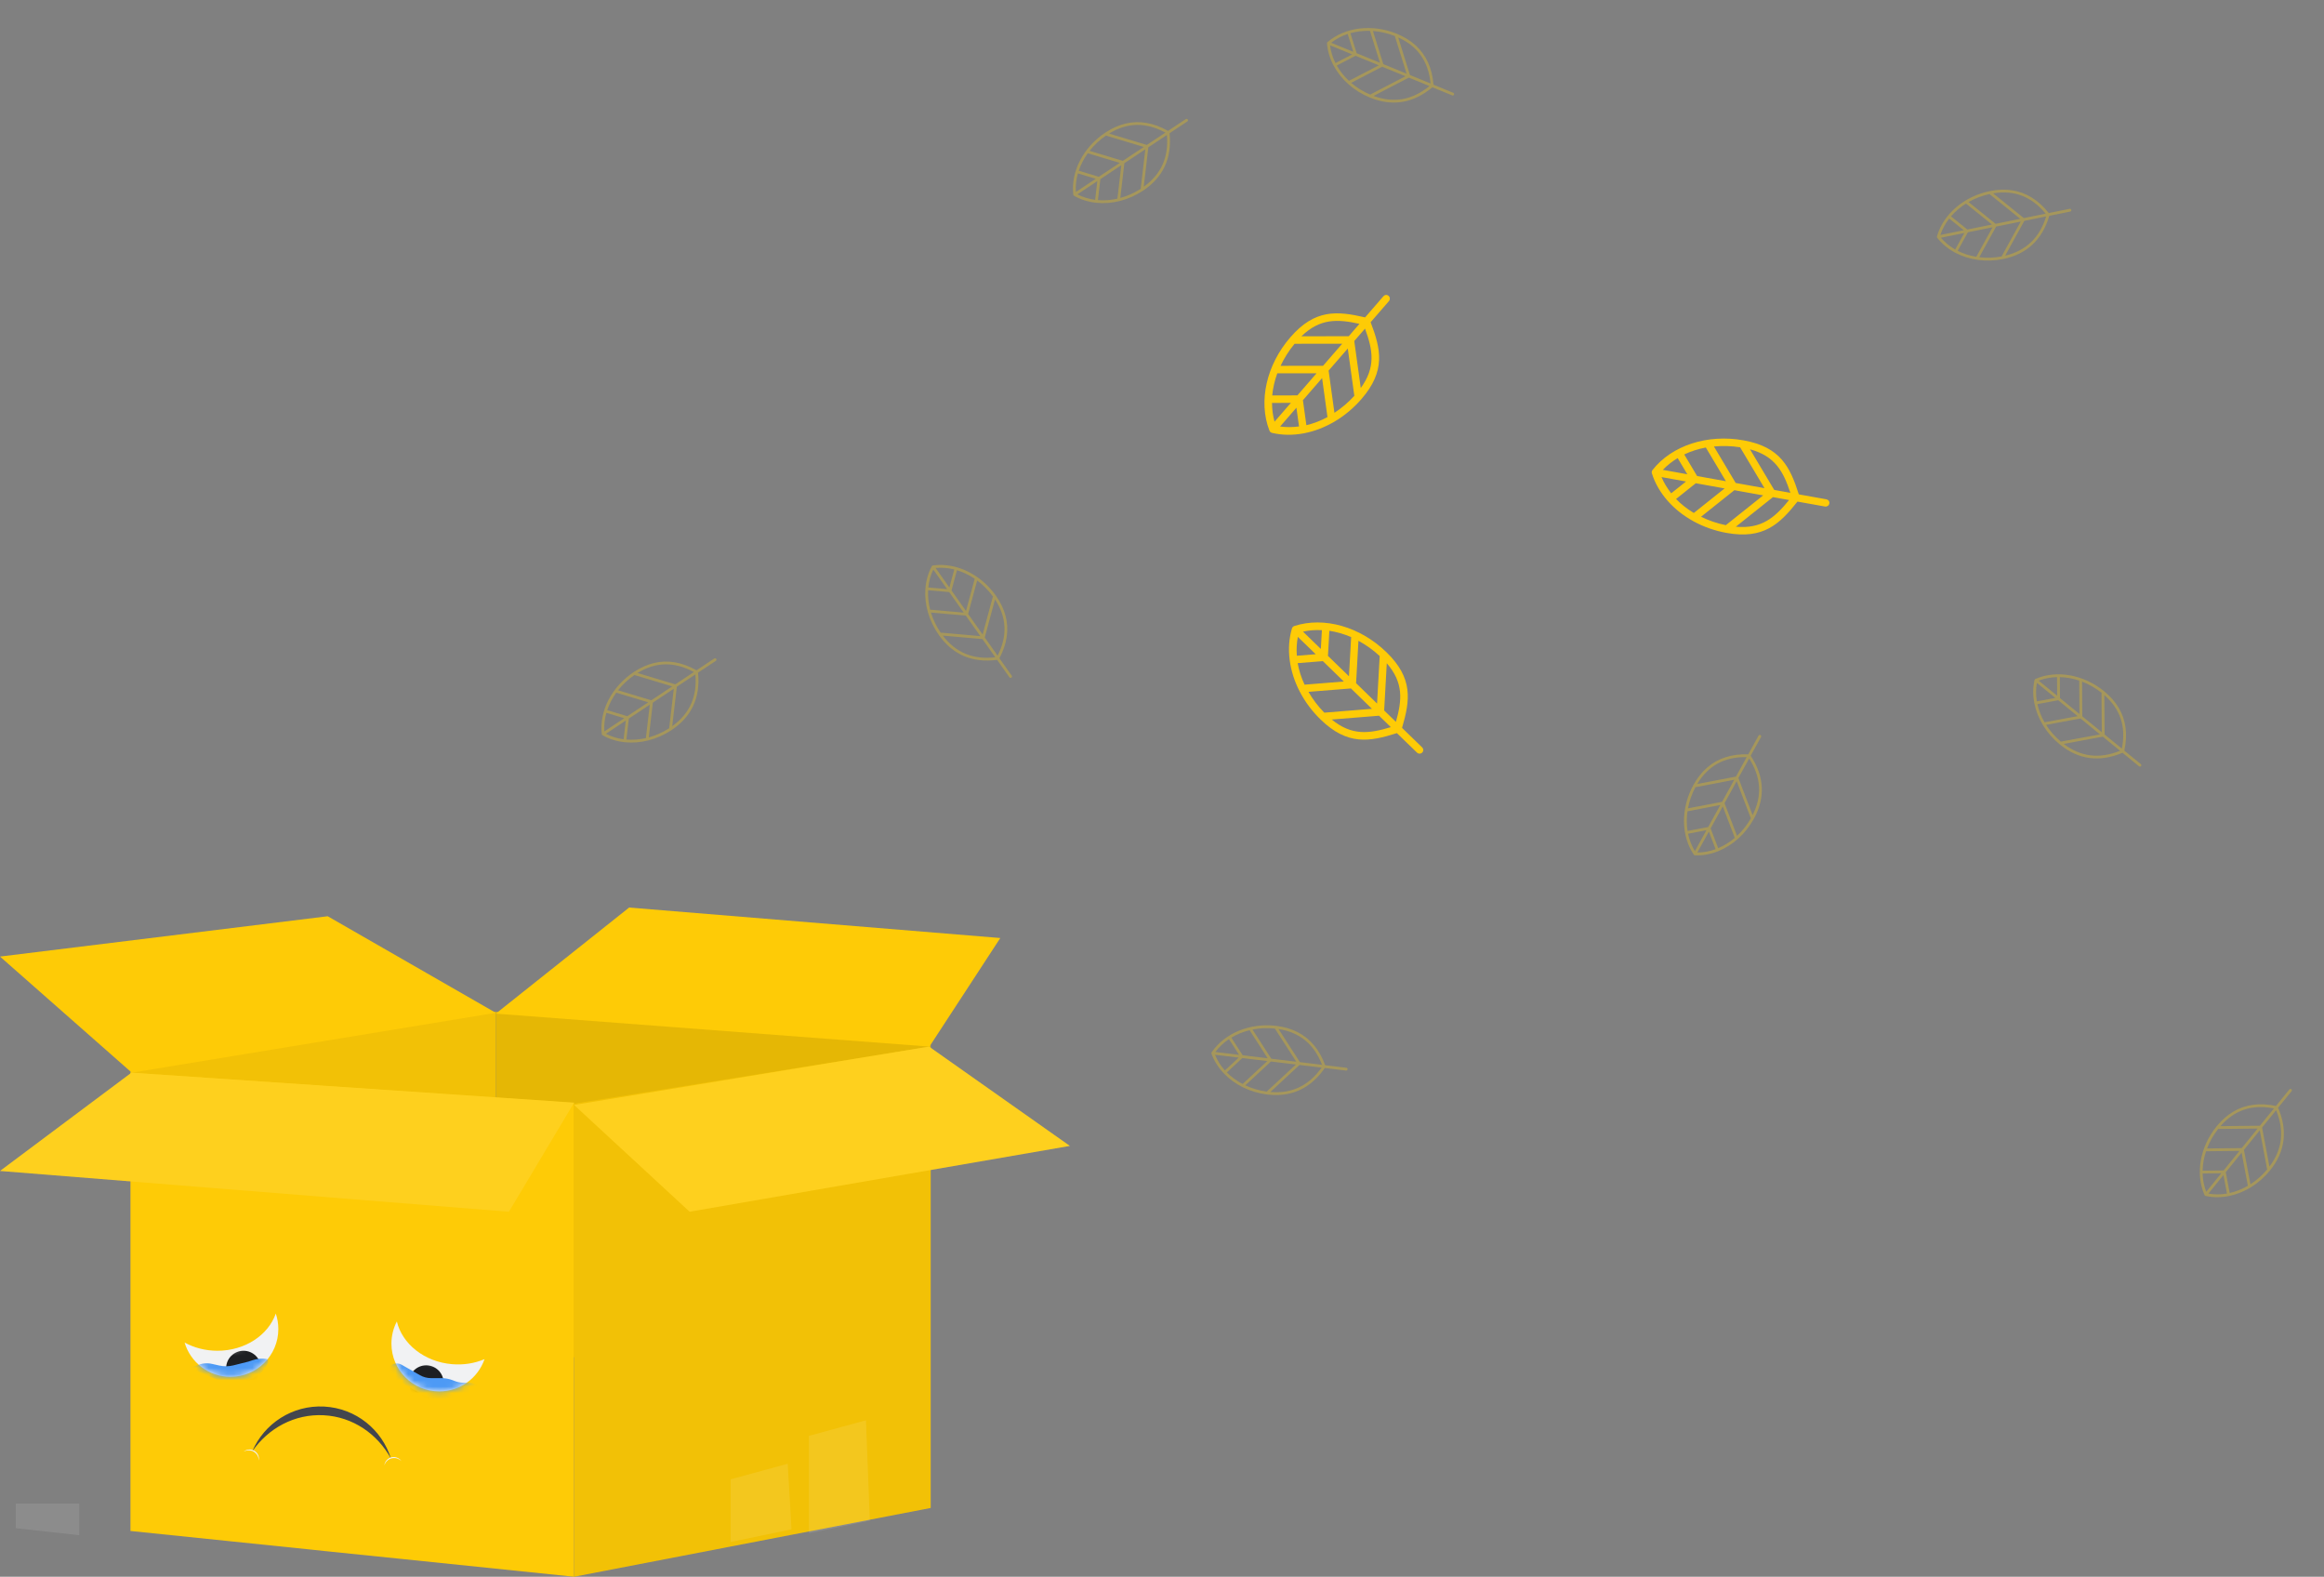 <svg width="373" height="253" viewBox="0 0 373 253" fill="none" xmlns="http://www.w3.org/2000/svg">
<rect x="0" y="0" width="373" height="253" fill="#808080" stroke="none"/>
<path opacity="0.1" d="M12.716 241.252V246.333L2.542 245.214V241.252H12.716Z" fill="white"/>
<path d="M20.938 171.945L79.572 162.358V218.138L23.862 215.207L20.938 171.945Z" fill="#FECB06"/>
<path opacity="0.05" d="M20.938 171.945L79.572 162.358V218.138L23.862 215.207L20.938 171.945Z" fill="black"/>
<path d="M79.574 162.358L149.377 167.645L145.514 216.187L79.574 218.138V162.358Z" fill="#FECB06"/>
<path opacity="0.1" d="M79.574 162.358L149.377 167.645L145.514 216.187L79.574 218.138V162.358Z" fill="black"/>
<path d="M100.972 145.624L79.574 162.648L149.172 167.935L160.546 150.513L100.972 145.624Z" fill="#FECB06"/>
<path d="M0 153.49L52.595 147.019L79.575 162.514L21.153 172.12L0 153.49Z" fill="#FECB06"/>
<path d="M92.136 176.999V253L64.781 250.179L52.882 248.959L49.256 248.577L37.364 247.35L20.938 245.657V172.119L79.327 176.115L92.136 176.999Z" fill="#FECB06"/>
<path d="M149.376 167.936V241.965L127.447 246.192L116.782 248.248L92.138 253V177.091L149.376 167.936Z" fill="#FECB06"/>
<path opacity="0.05" d="M149.376 167.936V241.965L127.447 246.192L116.782 248.248L92.138 253V177.091L149.376 167.936Z" fill="black"/>
<path d="M0 187.891L21.098 172.119L92.14 176.93L81.682 194.431L0 187.891Z" fill="#FECB06"/>
<path opacity="0.1" d="M0 187.891L21.098 172.119L92.14 176.93L81.682 194.431L0 187.891Z" fill="white"/>
<path d="M149.114 167.936L92.138 177.297L110.682 194.431L171.713 183.871L149.114 167.936Z" fill="#FECB06"/>
<path opacity="0.1" d="M149.114 167.936L92.138 177.297L110.682 194.431L171.713 183.871L149.114 167.936Z" fill="white"/>
<path opacity="0.1" d="M127.041 245.391L117.269 247.423V237.37L126.422 234.872L127.041 245.391Z" fill="white"/>
<path opacity="0.1" d="M139.604 243.996L129.832 246.028V230.398L138.986 227.899L139.604 243.996Z" fill="white"/>
<path fill-rule="evenodd" clip-rule="evenodd" d="M44.264 210.776C43.058 214.226 39.322 216.741 34.9 216.741C32.958 216.741 31.148 216.256 29.627 215.419C30.562 218.601 33.507 220.924 36.995 220.924C41.236 220.924 44.673 217.49 44.673 213.254C44.673 212.387 44.529 211.553 44.264 210.776Z" fill="#F1F2F3"/>
<mask id="mask0_23139_34924" style="mask-type:alpha" maskUnits="userSpaceOnUse" x="29" y="210" width="16" height="11">
<path fill-rule="evenodd" clip-rule="evenodd" d="M44.264 210.776C43.058 214.226 39.322 216.741 34.9 216.741C32.958 216.741 31.148 216.256 29.627 215.419C30.562 218.601 33.507 220.924 36.995 220.924C41.236 220.924 44.673 217.49 44.673 213.254C44.673 212.387 44.529 211.553 44.264 210.776Z" fill="white"/>
</mask>
<g mask="url(#mask0_23139_34924)">
<ellipse cx="39.087" cy="219.532" rx="2.792" ry="2.789" fill="#1D1F22"/>
<path d="M30.244 219.365L30.128 219.365L34.508 221.228C35.127 221.492 35.789 221.627 36.454 221.627L38.546 221.627C40.444 221.627 42.147 220.526 42.931 218.792L43.027 218.579L43.027 218.314C43.027 218.186 42.934 218.077 42.809 218.058C42.045 217.943 41.27 218.011 40.546 218.254L39.875 218.479L37.448 219.086C36.713 219.269 35.942 219.277 35.194 219.109L34.035 218.849C33.254 218.673 32.446 218.747 31.721 219.06C31.256 219.261 30.754 219.364 30.244 219.365Z" fill="#4D9AF5"/>
</g>
<path fill-rule="evenodd" clip-rule="evenodd" d="M63.695 212.042C64.556 215.641 68.101 218.522 72.56 218.894C74.431 219.051 76.217 218.745 77.767 218.086C76.731 221.099 73.87 223.264 70.503 223.264C66.262 223.264 62.824 219.83 62.824 215.594C62.824 214.312 63.139 213.104 63.695 212.042Z" fill="#F1F2F3"/>
<mask id="mask1_23139_34924" style="mask-type:alpha" maskUnits="userSpaceOnUse" x="62" y="211" width="17" height="13">
<path fill-rule="evenodd" clip-rule="evenodd" d="M64.229 211.164C64.465 215.574 68.119 219.078 72.594 219.078C74.67 219.078 76.57 218.323 78.034 217.073C77.343 220.601 74.232 223.262 70.499 223.262C66.258 223.262 62.821 219.828 62.821 215.592C62.821 213.943 63.342 212.415 64.229 211.164Z" fill="white"/>
</mask>
<g mask="url(#mask1_23139_34924)">
<ellipse rx="2.792" ry="2.789" transform="matrix(-1 0 0 1 68.407 221.867)" fill="#1D1F22"/>
<path d="M74.266 221.868L75.329 221.912C76.812 221.972 77.982 223.191 77.982 224.675H70.639C69.751 224.675 68.878 224.438 68.111 223.989L62.032 220.426C62.032 219.164 63.395 218.372 64.492 218.998L67.407 220.662C67.949 220.971 68.563 221.134 69.188 221.134H70.856C71.467 221.134 72.072 221.246 72.641 221.464L73.04 221.616C73.432 221.766 73.846 221.851 74.266 221.868Z" fill="#4D9AF5"/>
</g>
<path fill-rule="evenodd" clip-rule="evenodd" d="M62.748 234.043C60.591 230.085 56.623 227.333 51.957 227.088C47.285 226.842 43.043 229.171 40.483 232.89C42.38 228.438 46.911 225.426 52.029 225.695C57.14 225.964 61.324 229.425 62.748 234.043Z" fill="#43464E"/>
<path fill-rule="evenodd" clip-rule="evenodd" d="M61.686 235.136C61.854 234.598 62.27 234.163 62.835 234.012C63.413 233.857 64.005 234.039 64.421 234.439C64.07 233.932 63.425 233.674 62.794 233.843C62.175 234.008 61.75 234.536 61.686 235.136Z" fill="#F1F2F3"/>
<path fill-rule="evenodd" clip-rule="evenodd" d="M39.099 232.928C39.6 232.661 40.209 232.644 40.719 232.938C41.236 233.237 41.527 233.782 41.538 234.359C41.649 233.751 41.376 233.113 40.81 232.786C40.25 232.464 39.57 232.541 39.099 232.928Z" fill="#F1F2F3"/>
<path d="M203.737 69.079L203.74 69.081C203.745 69.091 203.745 69.097 203.75 69.107C203.787 69.208 203.853 69.289 203.933 69.351C203.994 69.399 204.071 69.435 204.154 69.457C205.788 69.844 207.511 69.856 209.224 69.536C209.237 69.534 209.245 69.539 209.254 69.535C209.267 69.533 209.28 69.525 209.293 69.523C212.649 68.882 215.966 66.967 218.506 64.035C222.428 59.516 221.644 56.037 219.986 51.703L222.916 48.323C223.137 48.069 223.116 47.692 222.87 47.477C222.604 47.24 222.248 47.294 222.027 47.548L219.097 50.928C214.588 49.881 211.039 49.585 207.114 54.108C203.256 58.545 201.932 64.416 203.737 69.078L203.737 69.079ZM204.158 64.65L207.183 64.646L204.565 67.663C204.296 66.697 204.162 65.686 204.158 64.65L204.158 64.65ZM205.004 59.903L211.308 59.895L208.231 63.443L204.19 63.45C204.303 62.271 204.574 61.076 205.004 59.903L205.004 59.903ZM207.781 55.161L215.425 55.149L212.35 58.693L205.53 58.702C206.113 57.468 206.859 56.27 207.781 55.161L207.781 55.161ZM214.174 66.236L213.24 59.468L216.317 55.921L217.369 63.512C216.4 64.584 215.319 65.492 214.174 66.236L214.174 66.236ZM209.673 68.227L209.117 64.216L212.194 60.668L213.06 66.925C211.965 67.515 210.823 67.956 209.673 68.227L209.673 68.227ZM205.455 68.438L208.075 65.418L208.492 68.426C207.467 68.566 206.45 68.569 205.455 68.438L205.455 68.438ZM218.401 62.261L217.358 54.719L219.082 52.731C220.353 56.175 220.833 58.914 218.401 62.261L218.401 62.261ZM218.193 51.962L216.47 53.95L208.873 53.962C211.854 51.078 214.623 51.176 218.193 51.962L218.193 51.962Z" fill="#FECB06"/>
<path d="M207.761 100.441L207.758 100.444C207.748 100.448 207.741 100.448 207.732 100.452C207.628 100.484 207.544 100.545 207.477 100.621C207.426 100.68 207.385 100.754 207.359 100.835C206.879 102.443 206.769 104.161 206.991 105.887C206.992 105.901 206.986 105.908 206.99 105.917C206.991 105.93 206.999 105.943 207 105.956C207.449 109.34 209.174 112.757 211.96 115.457C216.254 119.626 219.776 119.042 224.201 117.635L227.413 120.75C227.655 120.985 228.033 120.985 228.262 120.752C228.513 120.501 228.48 120.142 228.238 119.907L225.027 116.793C226.331 112.356 226.828 108.833 222.531 104.662C218.317 100.562 212.524 98.907 207.761 100.441L207.761 100.441ZM212.163 101.114L211.994 104.13L209.129 101.348C210.109 101.135 211.127 101.058 212.163 101.114L212.163 101.114ZM216.86 102.227L216.508 108.515L213.137 105.243L213.361 101.213C214.533 101.393 215.711 101.732 216.86 102.227L216.86 102.227ZM221.441 105.267L221.017 112.89L217.651 109.622L218.029 102.821C219.23 103.472 220.385 104.284 221.441 105.267L221.441 105.267ZM210.007 111.012L216.825 110.465L220.195 113.736L212.548 114.353C211.532 113.325 210.686 112.196 210.007 111.012L210.007 111.012ZM208.274 106.409L212.315 106.083L215.685 109.354L209.382 109.861C208.854 108.735 208.479 107.572 208.274 106.409L208.274 106.409ZM208.303 102.191L211.172 104.976L208.142 105.22C208.061 104.19 208.116 103.176 208.303 102.191L208.303 102.191ZM213.74 115.454L221.337 114.843L223.226 116.675C219.711 117.747 216.946 118.069 213.74 115.454L213.74 115.454ZM224.045 115.832L222.156 114.001L222.577 106.424C225.29 109.561 225.034 112.317 224.045 115.832L224.045 115.832Z" fill="#FECB06"/>
<path d="M265.239 75.403L265.239 75.408C265.233 75.417 265.227 75.421 265.222 75.429C265.154 75.513 265.117 75.611 265.105 75.711C265.095 75.789 265.103 75.873 265.127 75.955C265.628 77.556 266.498 79.042 267.648 80.35C267.657 80.36 267.655 80.369 267.664 80.375C267.672 80.385 267.686 80.392 267.694 80.402C269.96 82.957 273.302 84.828 277.123 85.512C283.015 86.572 285.61 84.122 288.493 80.485L292.899 81.275C293.231 81.335 293.544 81.125 293.604 80.803C293.671 80.455 293.444 80.176 293.112 80.116L288.706 79.326C287.305 74.918 285.747 71.719 279.85 70.659C274.061 69.612 268.331 71.473 265.239 75.404L265.239 75.403ZM269.266 73.504L270.814 76.099L266.881 75.392C267.575 74.668 268.376 74.037 269.266 73.504L269.266 73.504ZM273.784 71.806L277.01 77.216L272.385 76.385L270.316 72.918C271.388 72.413 272.555 72.036 273.784 71.806L273.784 71.806ZM279.284 71.769L283.198 78.328L278.577 77.497L275.086 71.645C276.447 71.515 277.859 71.544 279.284 71.769L279.284 71.769ZM273.016 82.916L278.364 78.657L282.989 79.488L276.993 84.268C275.575 83.983 274.241 83.519 273.017 82.916L273.016 82.916ZM269.004 80.067L272.173 77.54L276.798 78.372L271.854 82.311C270.787 81.672 269.825 80.916 269.004 80.067L269.004 80.067ZM266.668 76.552L270.606 77.26L268.229 79.154C267.585 78.345 267.064 77.473 266.668 76.552L266.668 76.552ZM278.596 84.516L284.556 79.769L287.147 80.233C284.831 83.084 282.719 84.895 278.596 84.516L278.596 84.516ZM287.354 79.078L284.763 78.613L280.873 72.095C284.878 73.182 286.208 75.611 287.354 79.078L287.354 79.078Z" fill="#FECB06"/>
<path opacity="0.3" d="M149.666 90.752C149.656 90.756 149.642 90.76 149.634 90.766C149.631 90.768 149.629 90.767 149.626 90.77C149.623 90.772 149.622 90.774 149.62 90.775C149.613 90.782 149.606 90.79 149.597 90.798C149.588 90.807 149.577 90.816 149.571 90.826C149.567 90.833 149.565 90.837 149.56 90.842C149.559 90.844 149.556 90.845 149.556 90.847C148.965 91.938 148.627 93.154 148.526 94.418C148.525 94.426 148.521 94.433 148.521 94.44C148.52 94.449 148.523 94.46 148.524 94.47C148.338 96.954 149.076 99.619 150.692 101.906C152.929 105.068 156.072 106.402 160.034 105.881L162.01 108.679C162.082 108.78 162.225 108.806 162.328 108.734C162.409 108.678 162.442 108.58 162.419 108.492C162.412 108.466 162.4 108.444 162.385 108.421L160.407 105.625C161.645 103.28 161.975 100.99 161.383 98.785C161.09 97.694 160.574 96.624 159.835 95.577C157.383 92.11 153.414 90.21 149.726 90.734C149.722 90.735 149.721 90.737 149.717 90.736L149.7 90.741C149.688 90.74 149.677 90.747 149.666 90.752L149.666 90.752ZM153.154 91.376L152.375 94.261L150.167 91.139C151.159 91.044 152.168 91.126 153.154 91.376L153.154 91.376ZM149.793 91.399L152.001 94.522L148.996 94.258C149.096 93.253 149.364 92.288 149.793 91.399L149.793 91.399ZM148.963 94.708L152.341 95.004L154.668 98.294L149.286 97.823C149.018 96.781 148.909 95.73 148.963 94.708L148.963 94.708ZM159.329 95.813L157.71 101.807L155.383 98.518L156.834 93.146C157.783 93.849 158.646 94.716 159.375 95.725C159.356 95.749 159.338 95.778 159.329 95.813L159.329 95.813ZM151.091 101.518C151.057 101.514 151.024 101.521 150.992 101.534C150.284 100.508 149.756 99.408 149.415 98.288L155.009 98.778L157.336 102.068L151.091 101.518ZM151.325 101.991L157.675 102.547L159.737 105.461C156.174 105.87 153.414 104.73 151.325 101.991L151.325 101.991ZM160.113 105.204L158.053 102.288L159.7 96.191C161.584 99.07 161.722 102.027 160.113 105.204L160.113 105.204ZM156.439 92.867C156.438 92.868 156.438 92.868 156.438 92.869L155.042 98.035L152.715 94.744L153.593 91.501C154.581 91.801 155.543 92.262 156.439 92.867L156.439 92.867Z" fill="#FECB06"/>
<path opacity="0.3" d="M194.442 168.909C194.439 168.92 194.432 168.932 194.431 168.942C194.431 168.946 194.429 168.947 194.429 168.951C194.429 168.954 194.43 168.957 194.429 168.958C194.429 168.969 194.43 168.979 194.43 168.991C194.431 169.004 194.43 169.017 194.434 169.029C194.436 169.036 194.438 169.041 194.439 169.048C194.439 169.05 194.438 169.053 194.439 169.054C194.853 170.224 195.53 171.29 196.402 172.212C196.406 172.218 196.409 172.226 196.414 172.23C196.42 172.238 196.43 172.242 196.438 172.249C198.159 174.052 200.633 175.291 203.415 175.627C207.263 176.09 210.362 174.655 212.631 171.37L216.035 171.781C216.158 171.796 216.273 171.706 216.289 171.582C216.301 171.485 216.251 171.394 216.169 171.353C216.146 171.341 216.121 171.334 216.094 171.33L212.691 170.921C211.78 168.431 210.3 166.652 208.265 165.612C207.258 165.097 206.118 164.763 204.845 164.609C200.625 164.101 196.553 165.768 194.469 168.853C194.467 168.856 194.468 168.858 194.465 168.861L194.457 168.877C194.449 168.885 194.446 168.897 194.442 168.909L194.442 168.909ZM197.245 166.742L198.865 169.254L195.066 168.797C195.661 167.999 196.398 167.305 197.245 166.742L197.245 166.742ZM195.008 169.249L198.808 169.706L196.597 171.757C195.918 171.009 195.381 170.163 195.008 169.249L195.008 169.249ZM196.909 172.083L199.395 169.778L203.398 170.259L199.44 173.932C198.486 173.432 197.633 172.808 196.909 172.083L196.909 172.083ZM204.68 165.142L208.047 170.361L204.044 169.879L201.027 165.202C202.185 164.97 203.408 164.912 204.647 165.048C204.651 165.079 204.66 165.111 204.68 165.142L204.68 165.142ZM203.394 175.072C203.369 175.094 203.352 175.124 203.339 175.156C202.103 174.992 200.932 174.646 199.871 174.148L203.987 170.331L207.99 170.812L203.394 175.072ZM203.903 175.215L208.573 170.882L212.12 171.308C210.035 174.223 207.338 175.504 203.903 175.215L203.903 175.215ZM212.181 170.857L208.634 170.428L205.21 165.12C208.612 165.655 210.901 167.534 212.181 170.857L212.181 170.857ZM200.555 165.308C200.554 165.309 200.554 165.309 200.556 165.31L203.457 169.808L199.452 169.326L197.632 166.501C198.517 165.97 199.504 165.566 200.555 165.308L200.555 165.308Z" fill="#FECB06"/>
<path opacity="0.3" d="M353.864 191.818C353.871 191.826 353.878 191.838 353.886 191.844C353.889 191.847 353.888 191.849 353.892 191.851C353.895 191.853 353.897 191.854 353.898 191.855C353.907 191.86 353.917 191.865 353.927 191.872C353.938 191.878 353.949 191.886 353.961 191.889C353.968 191.891 353.973 191.892 353.979 191.895C353.981 191.895 353.983 191.898 353.985 191.898C355.197 192.171 356.46 192.166 357.706 191.92C357.714 191.92 357.721 191.922 357.728 191.92C357.737 191.918 357.747 191.913 357.757 191.909C360.201 191.415 362.569 189.983 364.335 187.811C366.776 184.803 367.211 181.42 365.636 177.751L367.798 175.093C367.876 174.997 367.861 174.852 367.765 174.772C367.689 174.71 367.585 174.705 367.506 174.751C367.484 174.765 367.465 174.782 367.447 174.803L365.288 177.462C362.693 176.906 360.398 177.21 358.433 178.376C357.46 178.953 356.569 179.739 355.76 180.733C353.083 184.03 352.326 188.36 353.83 191.765C353.832 191.768 353.834 191.769 353.835 191.773L353.844 191.788C353.846 191.799 353.856 191.808 353.864 191.818L353.864 191.818ZM353.52 188.294L356.512 188.262L354.101 191.231C353.741 190.303 353.547 189.31 353.52 188.294L353.52 188.294ZM354.453 191.52L356.864 188.551L357.424 191.513C356.428 191.689 355.426 191.692 354.453 191.52L354.453 191.52ZM357.867 191.422L357.238 188.093L359.777 184.965L360.781 190.268C359.85 190.808 358.866 191.197 357.867 191.423L357.867 191.422ZM356.124 181.156L362.34 181.089L359.8 184.217L354.23 184.277C354.65 183.174 355.252 182.109 356.028 181.135C356.055 181.147 356.088 181.157 356.124 181.156L356.124 181.156ZM363.853 187.532C363.859 187.566 363.875 187.596 363.895 187.623C363.098 188.582 362.182 189.387 361.194 190.019L360.152 184.506L362.692 181.379L363.853 187.532ZM364.246 187.179L363.062 180.922L365.312 178.151C366.671 181.466 366.32 184.428 364.245 187.179L364.246 187.179ZM364.962 177.859L362.71 180.629L356.388 180.697C358.653 178.105 361.465 177.172 364.962 177.859L364.962 177.859ZM354.068 184.732C354.069 184.733 354.069 184.733 354.071 184.732L359.427 184.676L356.885 187.804L353.522 187.839C353.544 186.807 353.727 185.758 354.068 184.732L354.068 184.732Z" fill="#FECB06"/>
<path opacity="0.3" d="M213.023 6.801C213.017 6.81 213.008 6.821 213.004 6.83C213.003 6.833 213.001 6.833 212.999 6.837C212.998 6.841 212.998 6.844 212.997 6.845C212.995 6.855 212.993 6.865 212.99 6.877C212.988 6.889 212.983 6.902 212.983 6.915C212.984 6.922 212.984 6.927 212.983 6.933C212.983 6.936 212.981 6.939 212.982 6.94C213.069 8.177 213.438 9.385 214.033 10.505C214.035 10.513 214.036 10.52 214.04 10.527C214.044 10.535 214.052 10.542 214.058 10.551C215.236 12.746 217.292 14.598 219.884 15.661C223.47 17.129 226.839 16.57 229.902 14.006L233.073 15.306C233.188 15.353 233.323 15.298 233.371 15.182C233.409 15.091 233.384 14.991 233.317 14.929C233.297 14.911 233.275 14.899 233.25 14.887L230.079 13.589C229.863 10.946 228.911 8.839 227.226 7.295C226.393 6.532 225.382 5.906 224.196 5.419C220.264 3.809 215.895 4.333 213.064 6.754C213.062 6.756 213.062 6.759 213.058 6.76L213.046 6.773C213.036 6.779 213.03 6.791 213.023 6.801L213.023 6.801ZM216.302 5.457L217.195 8.309L213.654 6.859C214.44 6.247 215.336 5.775 216.302 5.457L216.302 5.457ZM213.479 7.279L217.02 8.729L214.342 10.119C213.887 9.217 213.595 8.259 213.479 7.279L213.479 7.279ZM214.556 10.516L217.566 8.954L221.297 10.482L216.503 12.97C215.717 12.236 215.061 11.406 214.556 10.516L214.556 10.516ZM223.896 5.889L225.751 11.815L222.021 10.287L220.358 4.977C221.536 5.061 222.731 5.33 223.888 5.79C223.884 5.821 223.884 5.855 223.896 5.889L223.896 5.889ZM220.012 15.12C219.981 15.135 219.957 15.159 219.937 15.186C218.788 14.7 217.752 14.056 216.862 13.294L221.845 10.708L225.576 12.235L220.012 15.12ZM220.464 15.393L226.12 12.457L229.425 13.81C226.639 16.066 223.698 16.584 220.464 15.393L220.464 15.393ZM229.604 13.392L226.299 12.036L224.412 6.009C227.549 7.428 229.255 9.849 229.605 13.392L229.604 13.392ZM219.875 4.953C219.874 4.955 219.874 4.955 219.875 4.956L221.474 10.062L217.742 8.534L216.739 5.327C217.734 5.05 218.793 4.923 219.875 4.953L219.875 4.953Z" fill="#FECB06"/>
<path opacity="0.3" d="M96.597 117.85C96.601 117.86 96.604 117.874 96.61 117.881C96.612 117.884 96.611 117.887 96.614 117.89C96.616 117.893 96.618 117.894 96.619 117.896C96.626 117.903 96.633 117.911 96.641 117.92C96.65 117.929 96.658 117.94 96.669 117.946C96.675 117.95 96.679 117.953 96.684 117.957C96.686 117.959 96.687 117.962 96.689 117.962C97.763 118.584 98.971 118.956 100.233 119.093C100.241 119.095 100.247 119.099 100.255 119.099C100.264 119.1 100.274 119.098 100.285 119.097C102.766 119.355 105.453 118.694 107.788 117.147C111.017 115.004 112.443 111.905 112.036 107.934L114.893 106.041C114.996 105.973 115.026 105.83 114.957 105.725C114.903 105.643 114.806 105.607 114.717 105.628C114.691 105.634 114.669 105.645 114.645 105.66L111.79 107.554C109.479 106.25 107.198 105.855 104.974 106.382C103.873 106.643 102.788 107.128 101.719 107.836C98.179 110.184 96.162 114.091 96.581 117.789C96.581 117.793 96.584 117.794 96.583 117.798L96.587 117.815C96.586 117.827 96.592 117.838 96.597 117.85L96.597 117.85ZM97.322 114.384L100.187 115.246L96.999 117.36C96.933 116.367 97.043 115.362 97.322 114.384L97.322 114.384ZM97.248 117.741L100.437 115.627L100.086 118.62C99.083 118.491 98.126 118.195 97.248 117.741L97.248 117.741ZM100.536 118.666L100.93 115.301L104.289 113.073L103.662 118.433C102.612 118.671 101.557 118.748 100.536 118.666L100.536 118.666ZM101.94 108.348L107.892 110.137L104.533 112.365L99.2 110.761C99.93 109.834 100.823 108.997 101.854 108.298C101.877 108.319 101.905 108.338 101.94 108.348L101.94 108.348ZM107.412 116.737C107.407 116.771 107.413 116.805 107.424 116.837C106.377 117.514 105.262 118.009 104.131 118.318L104.783 112.746L108.142 110.518L107.412 116.737ZM107.892 116.517L108.632 110.193L111.607 108.219C111.913 111.788 110.693 114.511 107.892 116.517L107.892 116.517ZM111.36 107.835L108.383 109.808L102.329 107.988C105.265 106.19 108.228 106.137 111.361 107.835L111.36 107.835ZM98.909 111.147C98.91 111.149 98.91 111.149 98.911 111.149L104.04 112.691L100.68 114.92L97.46 113.95C97.789 112.972 98.277 112.025 98.909 111.148L98.909 111.147Z" fill="#FECB06"/>
<path opacity="0.3" d="M172.276 31.293C172.28 31.303 172.284 31.317 172.289 31.325C172.292 31.328 172.29 31.33 172.293 31.333C172.295 31.336 172.297 31.337 172.298 31.339C172.305 31.347 172.312 31.354 172.32 31.363C172.329 31.372 172.337 31.383 172.348 31.39C172.354 31.394 172.359 31.396 172.363 31.401C172.365 31.402 172.366 31.405 172.368 31.405C173.443 32.027 174.65 32.399 175.912 32.536C175.92 32.538 175.927 32.542 175.934 32.542C175.943 32.544 175.953 32.541 175.964 32.541C178.445 32.798 181.132 32.137 183.467 30.59C186.696 28.448 188.122 25.348 187.715 21.378L190.572 19.485C190.676 19.416 190.705 19.273 190.637 19.169C190.583 19.086 190.485 19.05 190.396 19.072C190.371 19.078 190.348 19.089 190.324 19.103L187.469 20.998C185.158 19.693 182.877 19.299 180.653 19.826C179.553 20.086 178.467 20.571 177.398 21.279C173.858 23.627 171.842 27.535 172.26 31.233C172.261 31.236 172.263 31.238 172.262 31.241L172.266 31.259C172.265 31.27 172.271 31.281 172.276 31.293L172.276 31.293ZM173.001 27.828L175.866 28.689L172.678 30.803C172.612 29.811 172.723 28.805 173.001 27.828L173.001 27.828ZM172.927 31.184L176.116 29.07L175.766 32.063C174.762 31.934 173.805 31.639 172.927 31.184L172.927 31.184ZM176.215 32.109L176.609 28.744L179.968 26.516L179.341 31.876C178.291 32.114 177.236 32.192 176.215 32.109L176.215 32.109ZM177.62 21.791L183.571 23.58L180.213 25.809L174.879 24.205C175.609 23.278 176.502 22.441 177.533 21.742C177.556 21.762 177.584 21.781 177.619 21.791L177.62 21.791ZM183.091 30.18C183.086 30.215 183.092 30.248 183.104 30.28C182.057 30.957 180.941 31.453 179.81 31.761L180.462 26.19L183.821 23.962L183.091 30.18ZM183.571 29.96L184.311 23.636L187.286 21.662C187.593 25.231 186.372 27.954 183.571 29.96L183.571 29.96ZM187.04 21.279L184.062 23.252L178.009 21.431C180.944 19.633 183.907 19.58 187.04 21.279L187.04 21.279ZM174.588 24.591C174.589 24.593 174.589 24.593 174.591 24.592L179.719 26.135L176.359 28.363L173.139 27.393C173.468 26.415 173.956 25.469 174.588 24.591L174.588 24.591Z" fill="#FECB06"/>
<path opacity="0.3" d="M310.869 38.004C310.87 38.014 310.867 38.029 310.869 38.038C310.871 38.042 310.869 38.043 310.87 38.047C310.871 38.051 310.873 38.053 310.872 38.055C310.876 38.064 310.88 38.074 310.884 38.085C310.889 38.097 310.892 38.11 310.9 38.12C310.904 38.126 310.907 38.13 310.91 38.136C310.911 38.138 310.91 38.142 310.912 38.142C311.673 39.123 312.651 39.922 313.769 40.524C313.775 40.529 313.78 40.535 313.786 40.538C313.795 40.542 313.805 40.544 313.815 40.547C316.016 41.719 318.755 42.119 321.501 41.564C325.3 40.795 327.79 38.461 328.911 34.629L332.271 33.951C332.393 33.927 332.474 33.806 332.45 33.683C332.431 33.586 332.355 33.517 332.264 33.502C332.238 33.498 332.213 33.5 332.185 33.505L328.826 34.185C327.178 32.107 325.213 30.883 322.955 30.534C321.837 30.361 320.648 30.402 319.392 30.655C315.226 31.498 311.885 34.359 310.877 37.942C310.877 37.945 310.878 37.947 310.876 37.95L310.873 37.968C310.868 37.978 310.869 37.991 310.869 38.004L310.869 38.004ZM312.848 35.067L315.177 36.943L311.426 37.701C311.74 36.757 312.222 35.867 312.848 35.067L312.848 35.067ZM311.514 38.148L315.265 37.39L313.811 40.031C312.931 39.533 312.155 38.899 311.514 38.148L311.514 38.148ZM314.21 40.242L315.844 37.273L319.796 36.473L317.194 41.203C316.132 41.028 315.125 40.703 314.21 40.242L314.21 40.242ZM319.403 31.213L324.242 35.111L320.29 35.91L315.954 32.417C316.98 31.834 318.123 31.394 319.342 31.135C319.356 31.162 319.375 31.19 319.403 31.213L319.403 31.213ZM321.307 41.043C321.29 41.073 321.283 41.106 321.281 41.14C320.056 41.374 318.836 41.413 317.672 41.273L320.378 36.357L324.329 35.557L321.307 41.043ZM321.835 41.02L324.905 35.44L328.406 34.732C327.344 38.153 325.186 40.216 321.834 41.02L321.835 41.02ZM328.322 34.284L324.82 34.99L319.899 31.026C323.297 30.466 326.061 31.532 328.323 34.284L328.322 34.284ZM315.539 32.666C315.539 32.667 315.539 32.667 315.541 32.668L319.71 36.027L315.757 36.826L313.139 34.716C313.813 33.934 314.623 33.241 315.539 32.666L315.539 32.666Z" fill="#FECB06"/>
<path opacity="0.3" d="M326.622 108.979C326.614 108.986 326.602 108.993 326.596 109.001C326.594 109.004 326.591 109.004 326.589 109.007C326.587 109.01 326.586 109.013 326.585 109.014C326.58 109.023 326.575 109.032 326.568 109.042C326.563 109.053 326.554 109.064 326.551 109.076C326.549 109.084 326.548 109.088 326.545 109.094C326.545 109.097 326.541 109.098 326.542 109.1C326.265 110.309 326.265 111.571 326.506 112.817C326.506 112.825 326.504 112.832 326.506 112.839C326.508 112.848 326.513 112.857 326.517 112.867C327.002 115.311 328.427 117.681 330.596 119.453C333.597 121.903 336.983 122.35 340.661 120.791L343.314 122.959C343.41 123.038 343.556 123.024 343.636 122.928C343.699 122.852 343.704 122.748 343.658 122.67C343.644 122.647 343.627 122.628 343.606 122.61L340.952 120.444C341.518 117.853 341.223 115.56 340.063 113.593C339.489 112.619 338.705 111.726 337.713 110.915C334.422 108.228 330.09 107.456 326.675 108.946C326.672 108.948 326.672 108.95 326.668 108.95L326.652 108.959C326.641 108.962 326.632 108.971 326.622 108.979L326.622 108.979ZM330.151 108.649L330.172 111.638L327.209 109.218C328.14 108.863 329.134 108.672 330.151 108.649L330.151 108.649ZM326.918 109.569L329.881 111.989L326.915 112.537C326.742 111.542 326.743 110.54 326.918 109.569L326.918 109.569ZM327.004 112.979L330.339 112.363L333.461 114.912L328.148 115.895C327.611 114.963 327.226 113.978 327.003 112.979L327.004 112.979ZM337.288 111.277L337.332 117.485L334.21 114.937L334.171 109.373C335.273 109.797 336.337 110.402 337.31 111.18C337.297 111.208 337.287 111.24 337.288 111.277L337.288 111.277ZM330.876 118.973C330.842 118.979 330.812 118.995 330.785 119.015C329.828 118.215 329.025 117.297 328.397 116.308L333.919 115.288L337.041 117.836L330.876 118.973ZM331.229 119.367L337.496 118.207L340.262 120.465C336.938 121.81 333.974 121.448 331.229 119.366L331.229 119.367ZM340.556 120.117L337.791 117.857L337.747 111.542C340.333 113.814 341.257 116.626 340.556 120.117L340.556 120.117ZM333.716 109.21C333.714 109.21 333.714 109.21 333.715 109.212L333.752 114.562L330.629 112.012L330.607 108.653C331.64 108.678 332.69 108.865 333.716 109.209L333.716 109.21Z" fill="#FECB06"/>
<path opacity="0.3" d="M271.898 137.189C271.906 137.196 271.916 137.207 271.924 137.211C271.928 137.213 271.928 137.215 271.931 137.217C271.935 137.218 271.938 137.219 271.939 137.22C271.949 137.223 271.958 137.227 271.969 137.231C271.982 137.235 271.994 137.241 272.006 137.242C272.014 137.242 272.019 137.243 272.025 137.244C272.028 137.245 272.03 137.247 272.031 137.246C273.272 137.3 274.515 137.071 275.697 136.609C275.705 136.607 275.713 136.608 275.719 136.605C275.728 136.602 275.736 136.595 275.745 136.589C278.063 135.67 280.139 133.841 281.491 131.39C283.36 127.998 283.187 124.591 280.986 121.26L282.641 118.26C282.7 118.152 282.66 118.012 282.551 117.951C282.465 117.902 282.362 117.916 282.293 117.976C282.273 117.993 282.258 118.013 282.244 118.037L280.592 121.037C277.939 120.949 275.734 121.655 274.007 123.15C273.152 123.891 272.415 124.822 271.796 125.944C269.747 129.663 269.771 134.059 271.856 137.143C271.858 137.146 271.86 137.146 271.862 137.15L271.873 137.163C271.878 137.174 271.888 137.181 271.898 137.189L271.898 137.189ZM270.934 133.782L273.873 133.221L272.027 136.57C271.509 135.72 271.141 134.777 270.934 133.782L270.934 133.782ZM272.425 136.792L274.271 133.443L275.348 136.258C274.399 136.607 273.413 136.788 272.425 136.792L272.425 136.792ZM275.767 136.091L274.557 132.926L276.501 129.397L278.43 134.438C277.61 135.135 276.711 135.692 275.767 136.091L275.767 136.091ZM272.229 126.296L278.334 125.129L276.39 128.657L270.919 129.703C271.137 128.543 271.54 127.388 272.13 126.292C272.16 126.299 272.194 126.303 272.229 126.296L272.229 126.296ZM280.968 131.201C280.98 131.233 281 131.26 281.025 131.283C280.411 132.368 279.652 133.323 278.793 134.119L276.788 128.879L278.732 125.351L280.968 131.201ZM281.291 130.784L279.015 124.836L280.737 121.71C282.664 124.732 282.844 127.71 281.291 130.784L281.291 130.784ZM280.341 121.485L278.617 124.61L272.407 125.797C274.176 122.845 276.778 121.428 280.341 121.485L280.341 121.485ZM270.841 130.179C270.842 130.181 270.842 130.181 270.843 130.179L276.104 129.174L274.159 132.704L270.855 133.334C270.693 132.314 270.687 131.25 270.84 130.179L270.841 130.179Z" fill="#FECB06"/>
</svg>
